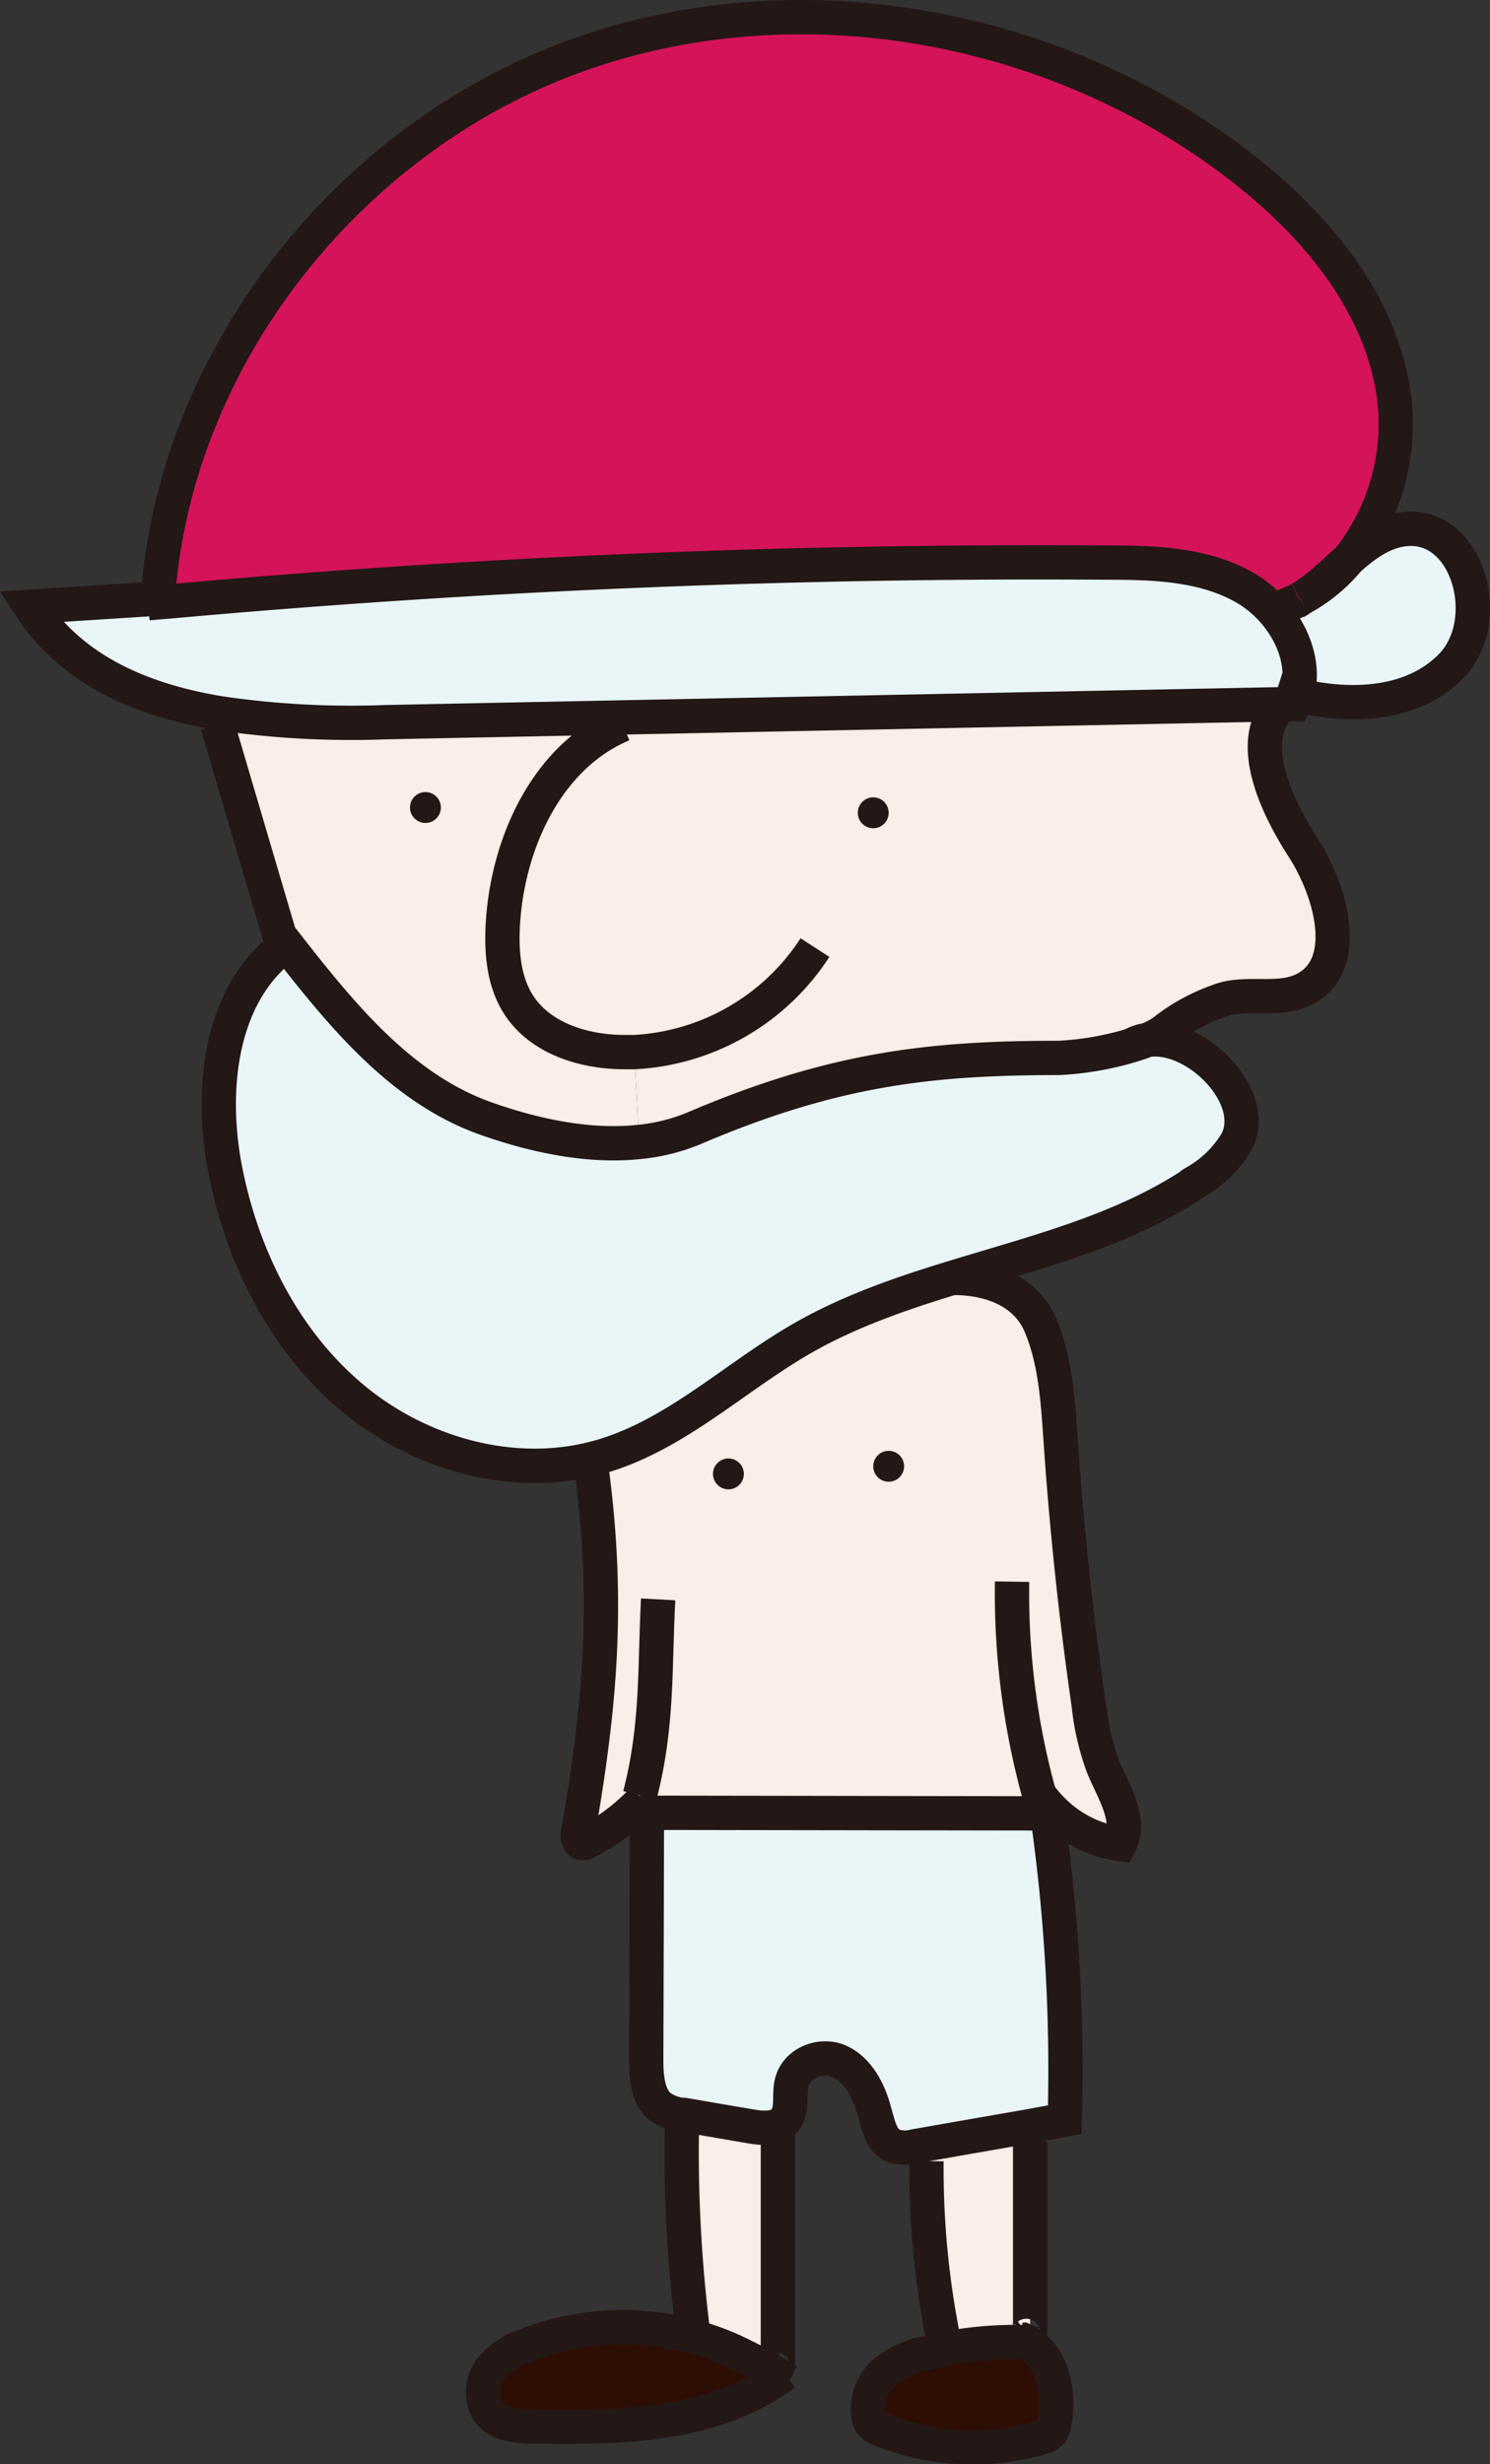 <svg xmlns="http://www.w3.org/2000/svg" width="217.11" height="358.86" viewBox="0 0 217.11 358.86"><rect x="0" y="0" width="217.11" height="358.86" fill="#333333" stroke="none"/><defs><style>.cls-1{fill:#fbede7;}.cls-2{fill:#2e0e04;}.cls-3{fill:#e9f5f7;}.cls-4{fill:#d51359;}.cls-5{fill:none;stroke:#231815;stroke-miterlimit:10;stroke-width:5px;}.cls-6{fill:#231815;}</style></defs><g id="レイヤー_2" data-name="レイヤー 2"><g id="レイヤー_1-2" data-name="レイヤー 1"><rect class="cls-1" x="101.22" y="309.61" width="10.46" height="31.93"/><path class="cls-1" d="M150.1,311.89q0,13.58,0,27.15a1.34,1.34,0,0,1-.31,1.07.39.39,0,0,1-.46,0l-.28.57a5.75,5.75,0,0,1,.77.42,53,53,0,0,0-12.06.94A125.72,125.72,0,0,1,135,314.73l-.44-2.49q7.54-1.33,15.11-2.64Z"/><path class="cls-2" d="M113.83,346.12c-10.44,7.36-23.74,7.45-36.2,7.26-2.51,0-5.48-.36-6.72-2.76a5.71,5.71,0,0,1,.92-5.91,11.39,11.39,0,0,1,5-3.2,39.12,39.12,0,0,1,24.26-1.22,39.63,39.63,0,0,1,5.82,2.09A68.49,68.49,0,0,1,113.83,346.12Z"/><path class="cls-2" d="M149.84,341.11a8.68,8.68,0,0,1,3.47,4.66,14.49,14.49,0,0,1,.35,7.08,3.1,3.1,0,0,1-.5,1.35,2.67,2.67,0,0,1-1.35.73,36.06,36.06,0,0,1-23.57-1.21A2.82,2.82,0,0,1,127,353a2.62,2.62,0,0,1-.5-1.17A7,7,0,0,1,129,345.4a14.24,14.24,0,0,1,6.08-2.75c.9-.22,1.81-.42,2.72-.6A53,53,0,0,1,149.84,341.11Z"/><path class="cls-1" d="M84.2,267.12c3-17.29,4.69-32.34,2.09-52.47l-.49-2c.66-.15,1.32-.33,2-.53,10.87-3.27,19.35-11.63,29.21-17.24,6.84-3.89,14.31-6.45,21.88-8.76,5.17,0,10.63,1.78,12.79,7s2.5,11,2.89,16.67q1.32,19.34,4.09,38.51a36.93,36.93,0,0,0,2.09,9c1.53,3.67,4.24,7.75,2.44,11.26a17.13,17.13,0,0,1-9.69-4.82l-.92.42L94.26,264H92l-.1-.1a29.92,29.92,0,0,1-6.38,4.41,1.05,1.05,0,0,1-.74.15C84.31,268.27,84.12,267.63,84.2,267.12Z"/><path class="cls-1" d="M75.58,146.34c3.16,4.88,9.43,6.84,15.24,6.88.55,0,1.09,0,1.64,0l.65,13.19c-7.44.8-15.38-.93-22.42-3.42-12.28-4.36-21-15.1-29-25.34-.15.11-.29.21-.43.33q-4.77-16.17-9.55-32.37l.29-1.7a131.44,131.44,0,0,0,24.29,1.33l34.46-.69,0,1c-10.86,4.55-16.63,16.89-17.44,28.64C73,138.35,73.3,142.81,75.58,146.34Z"/><path class="cls-1" d="M93.11,166.37l-.65-13.19c-.55,0-1.09,0-1.64,0-5.81,0-12.08-2-15.24-6.88-2.28-3.53-2.56-8-2.28-12.19.81-11.75,6.58-24.09,17.44-28.64l0-1,96-1.92c-5.21,5.13-1,14.42,3.11,20.82,4.29,6.64,7.13,17.44,0,20.81-3.78,1.78-8.46.07-12.34,1.63a27.83,27.83,0,0,0-8,4.41,10.92,10.92,0,0,1-2.46,1.28,6.54,6.54,0,0,0-2.14.73,44.47,44.47,0,0,1-10.61,1.84c-18.46,0-32.67,1.5-53.12,10.23A27.79,27.79,0,0,1,93.11,166.37Z"/><path class="cls-3" d="M114.56,308.38c-1,1.66-3.26,1.53-5.07,1.23L99.64,308l-.24,0a6.69,6.69,0,0,1-3.24-1.22c-1.84-1.53-2-4.46-2-7q.06-17.87.1-35.73l58.3.09a261.93,261.93,0,0,1,2.57,44.61l-5.43,1q-7.56,1.31-15.11,2.64l-1.34.23a5.15,5.15,0,0,1-3.34-.18c-1.63-.88-2-3.15-2.57-5.07-.81-3-2.48-6-5.12-7.14s-6.27.23-6.92,3.28C114.94,305,115.45,307,114.56,308.38Z"/><path class="cls-3" d="M41.23,137.94c.14-.12.28-.22.43-.33,8,10.24,16.75,21,29,25.34,7,2.49,15,4.22,22.42,3.42a27.79,27.79,0,0,0,8-2c20.45-8.73,34.66-10.19,53.12-10.23a44.47,44.47,0,0,0,10.61-1.84c.76-.23,1.48-.47,2.14-.73,7.08-1.16,16.48,8.24,13.14,14.76a16.4,16.4,0,0,1-5.66,5.69c-10.6,7.21-23.23,10.33-35.58,14.11-7.57,2.31-15,4.87-21.88,8.76-9.86,5.61-18.34,14-29.21,17.24-.66.2-1.32.38-2,.53-11.9,2.79-25-1-34.41-8.88-10-8.28-16.15-20.55-18.65-33.27C30.46,158.88,31.9,145.08,41.23,137.94Z"/><path class="cls-3" d="M205,77c9-.62,12.75,13.45,6.48,19.92-5.58,5.77-14.56,6.2-22.53,4.29,1.28-4.37-.54-9.19-3.8-12.66l1.16,0a11.88,11.88,0,0,0,2.92-1.22l.1,0,.15-.09a23.09,23.09,0,0,0,7-5.74C199.06,79.2,201.71,77.25,205,77Z"/><path class="cls-3" d="M24.66,87.58q68.18-6.14,136.71-5.66c6.79,0,13.92.23,19.85,3.55a16.63,16.63,0,0,1,3.95,3.11c3.26,3.47,5.08,8.29,3.8,12.66a10.86,10.86,0,0,1-.48,1.31l-1.76,0-96,1.92-34.46.69A131.44,131.44,0,0,1,32,103.87C20.74,102,10.54,97.68,4.44,88.36l18.67-1.19,1.5-.1Z"/><path class="cls-4" d="M186.33,88.55l-1.16,0a16.63,16.63,0,0,0-3.95-3.11c-5.93-3.32-13.06-3.5-19.85-3.55q-68.43-.47-136.71,5.66l-.05-.51-1.5.1-.05-.81C25.8,52,50.41,20.8,82.64,8.6S153.09,3,180.41,24C191,32.1,200.33,42.87,202.83,55.93a31.68,31.68,0,0,1-6.33,25.52c-2.27,2-4.47,4.25-7,5.74l-.15.09-.1,0A22.75,22.75,0,0,1,186.33,88.55Z"/><path class="cls-5" d="M21.56,87.86c1-.1,2.07-.19,3.1-.27h0q68.18-6.14,136.71-5.66c6.79,0,13.92.23,19.85,3.55a16.63,16.63,0,0,1,3.95,3.11c3.26,3.47,5.08,8.29,3.8,12.66a10.86,10.86,0,0,1-.48,1.31l-1.76,0-96,1.92-34.46.69A131.44,131.44,0,0,1,32,103.87C20.74,102,10.54,97.68,4.44,88.36l18.67-1.19,1.5-.1"/><path class="cls-5" d="M189.5,87.19c2.53-1.49,4.73-3.74,7-5.74,2.56-2.25,5.21-4.2,8.52-4.42,9-.62,12.75,13.45,6.48,19.92-5.58,5.77-14.56,6.2-22.53,4.29-1-.22-1.95-.49-2.89-.79"/><path class="cls-5" d="M189.25,87.33a22.75,22.75,0,0,1-2.92,1.22,11.88,11.88,0,0,0,2.92-1.22"/><path class="cls-5" d="M189.25,87.33l.1,0,.15-.09"/><path class="cls-5" d="M23.06,86.36C25.8,52,50.41,20.8,82.64,8.6S153.09,3,180.41,24C191,32.1,200.33,42.87,202.83,55.93a31.68,31.68,0,0,1-6.33,25.52,23.09,23.09,0,0,1-7,5.74"/><path class="cls-5" d="M31.68,105.57q4.78,16.19,9.55,32.37l.24.83"/><path class="cls-5" d="M90.74,105.51c-10.86,4.55-16.63,16.89-17.44,28.64-.28,4.2,0,8.66,2.28,12.19,3.16,4.88,9.43,6.84,15.24,6.88.55,0,1.09,0,1.64,0A33.45,33.45,0,0,0,118.75,138"/><path class="cls-5" d="M187.34,102a8.18,8.18,0,0,0-.61.55c-5.21,5.13-1,14.42,3.11,20.82,4.29,6.64,7.13,17.44,0,20.81-3.78,1.78-8.46.07-12.34,1.63a27.83,27.83,0,0,0-8,4.41,10.92,10.92,0,0,1-2.46,1.28c-.66.26-1.38.5-2.14.73a44.47,44.47,0,0,1-10.61,1.84c-18.46,0-32.67,1.5-53.12,10.23a27.79,27.79,0,0,1-8,2c-7.44.8-15.38-.93-22.42-3.42-12.28-4.36-21-15.1-29-25.34-.15.11-.29.21-.43.33-9.33,7.14-10.77,20.94-8.49,32.54,2.5,12.72,8.67,25,18.65,33.27,9.45,7.84,22.51,11.67,34.41,8.88.66-.15,1.32-.33,2-.53,10.87-3.27,19.35-11.63,29.21-17.24,6.84-3.89,14.31-6.45,21.88-8.76,12.35-3.78,25-6.9,35.58-14.11a16.4,16.4,0,0,0,5.66-5.69c3.34-6.52-6.06-15.92-13.14-14.76a6.54,6.54,0,0,0-2.14.73"/><path class="cls-5" d="M95.9,232.92c-.52,9.53,0,18.4-2.67,28.55"/><path class="cls-5" d="M147.47,230.34a110.55,110.55,0,0,0,3.9,30.8c.14.53.28,1.06.43,1.6"/><path class="cls-5" d="M92,264h2.28l58.3.09a261.93,261.93,0,0,1,2.57,44.61l-5.43,1q-7.56,1.31-15.11,2.64l-1.34.23a5.15,5.15,0,0,1-3.34-.18c-1.63-.88-2-3.15-2.57-5.07-.81-3-2.48-6-5.12-7.14s-6.27.23-6.92,3.28c-.36,1.67.15,3.61-.74,5-1,1.66-3.26,1.53-5.07,1.23L99.64,308l-.24,0a6.69,6.69,0,0,1-3.24-1.22c-1.84-1.53-2-4.46-2-7q.06-17.87.1-35.73c0-.82,0-1.63,0-2.45"/><path class="cls-5" d="M113.35,310.75q0,16.71,0,33.41c0,.35-.05.79-.36.9s-.43-.62-.13-.51"/><path class="cls-5" d="M99.4,307.9h0a208.59,208.59,0,0,0,1.66,32.38c0,.42.1.84.16,1.26"/><path class="cls-5" d="M135,314.73a125.72,125.72,0,0,0,2.75,27.32"/><path class="cls-5" d="M150.1,311.89q0,13.58,0,27.15a1.34,1.34,0,0,1-.31,1.07.39.39,0,0,1-.46,0,.33.33,0,0,1-.18-.45"/><path class="cls-5" d="M114.83,346.71c-.33-.2-.66-.4-1-.59a68.49,68.49,0,0,0-7-3.74,39.63,39.63,0,0,0-5.82-2.09,39.12,39.12,0,0,0-24.26,1.22,11.39,11.39,0,0,0-5,3.2,5.71,5.71,0,0,0-.92,5.91c1.24,2.4,4.21,2.73,6.72,2.76,12.46.19,25.76.1,36.2-7.26.2-.13.4-.28.59-.42"/><path class="cls-5" d="M149.84,341.11a53,53,0,0,0-12.06.94c-.91.18-1.82.38-2.72.6A14.24,14.24,0,0,0,129,345.4a7,7,0,0,0-2.45,6.38A2.62,2.62,0,0,0,127,353a2.82,2.82,0,0,0,1.21.77,36.06,36.06,0,0,0,23.57,1.21,2.67,2.67,0,0,0,1.35-.73,3.1,3.1,0,0,0,.5-1.35,14.49,14.49,0,0,0-.35-7.08,8.68,8.68,0,0,0-3.47-4.66,5.75,5.75,0,0,0-.77-.42l-.07,0"/><path class="cls-5" d="M138.87,186.1c5.17,0,10.63,1.78,12.79,7s2.5,11,2.89,16.67q1.32,19.34,4.09,38.51a36.93,36.93,0,0,0,2.09,9c1.53,3.67,4.24,7.75,2.44,11.26a17.13,17.13,0,0,1-9.69-4.82,17.94,17.94,0,0,1-2.11-2.48c-.11-.14-.21-.29-.31-.44"/><path class="cls-5" d="M86.29,214.65c2.6,20.13.87,35.18-2.09,52.47-.08.51.11,1.15.56,1.29a1.05,1.05,0,0,0,.74-.15,29.92,29.92,0,0,0,6.38-4.41c.63-.57,1.24-1.16,1.82-1.78"/><circle class="cls-6" cx="127.24" cy="118.37" r="2.25"/><circle class="cls-6" cx="129.49" cy="213.54" r="2.25"/><circle class="cls-6" cx="61.99" cy="117.6" r="2.25"/><circle class="cls-6" cx="106.14" cy="214.65" r="2.25"/></g></g></svg>